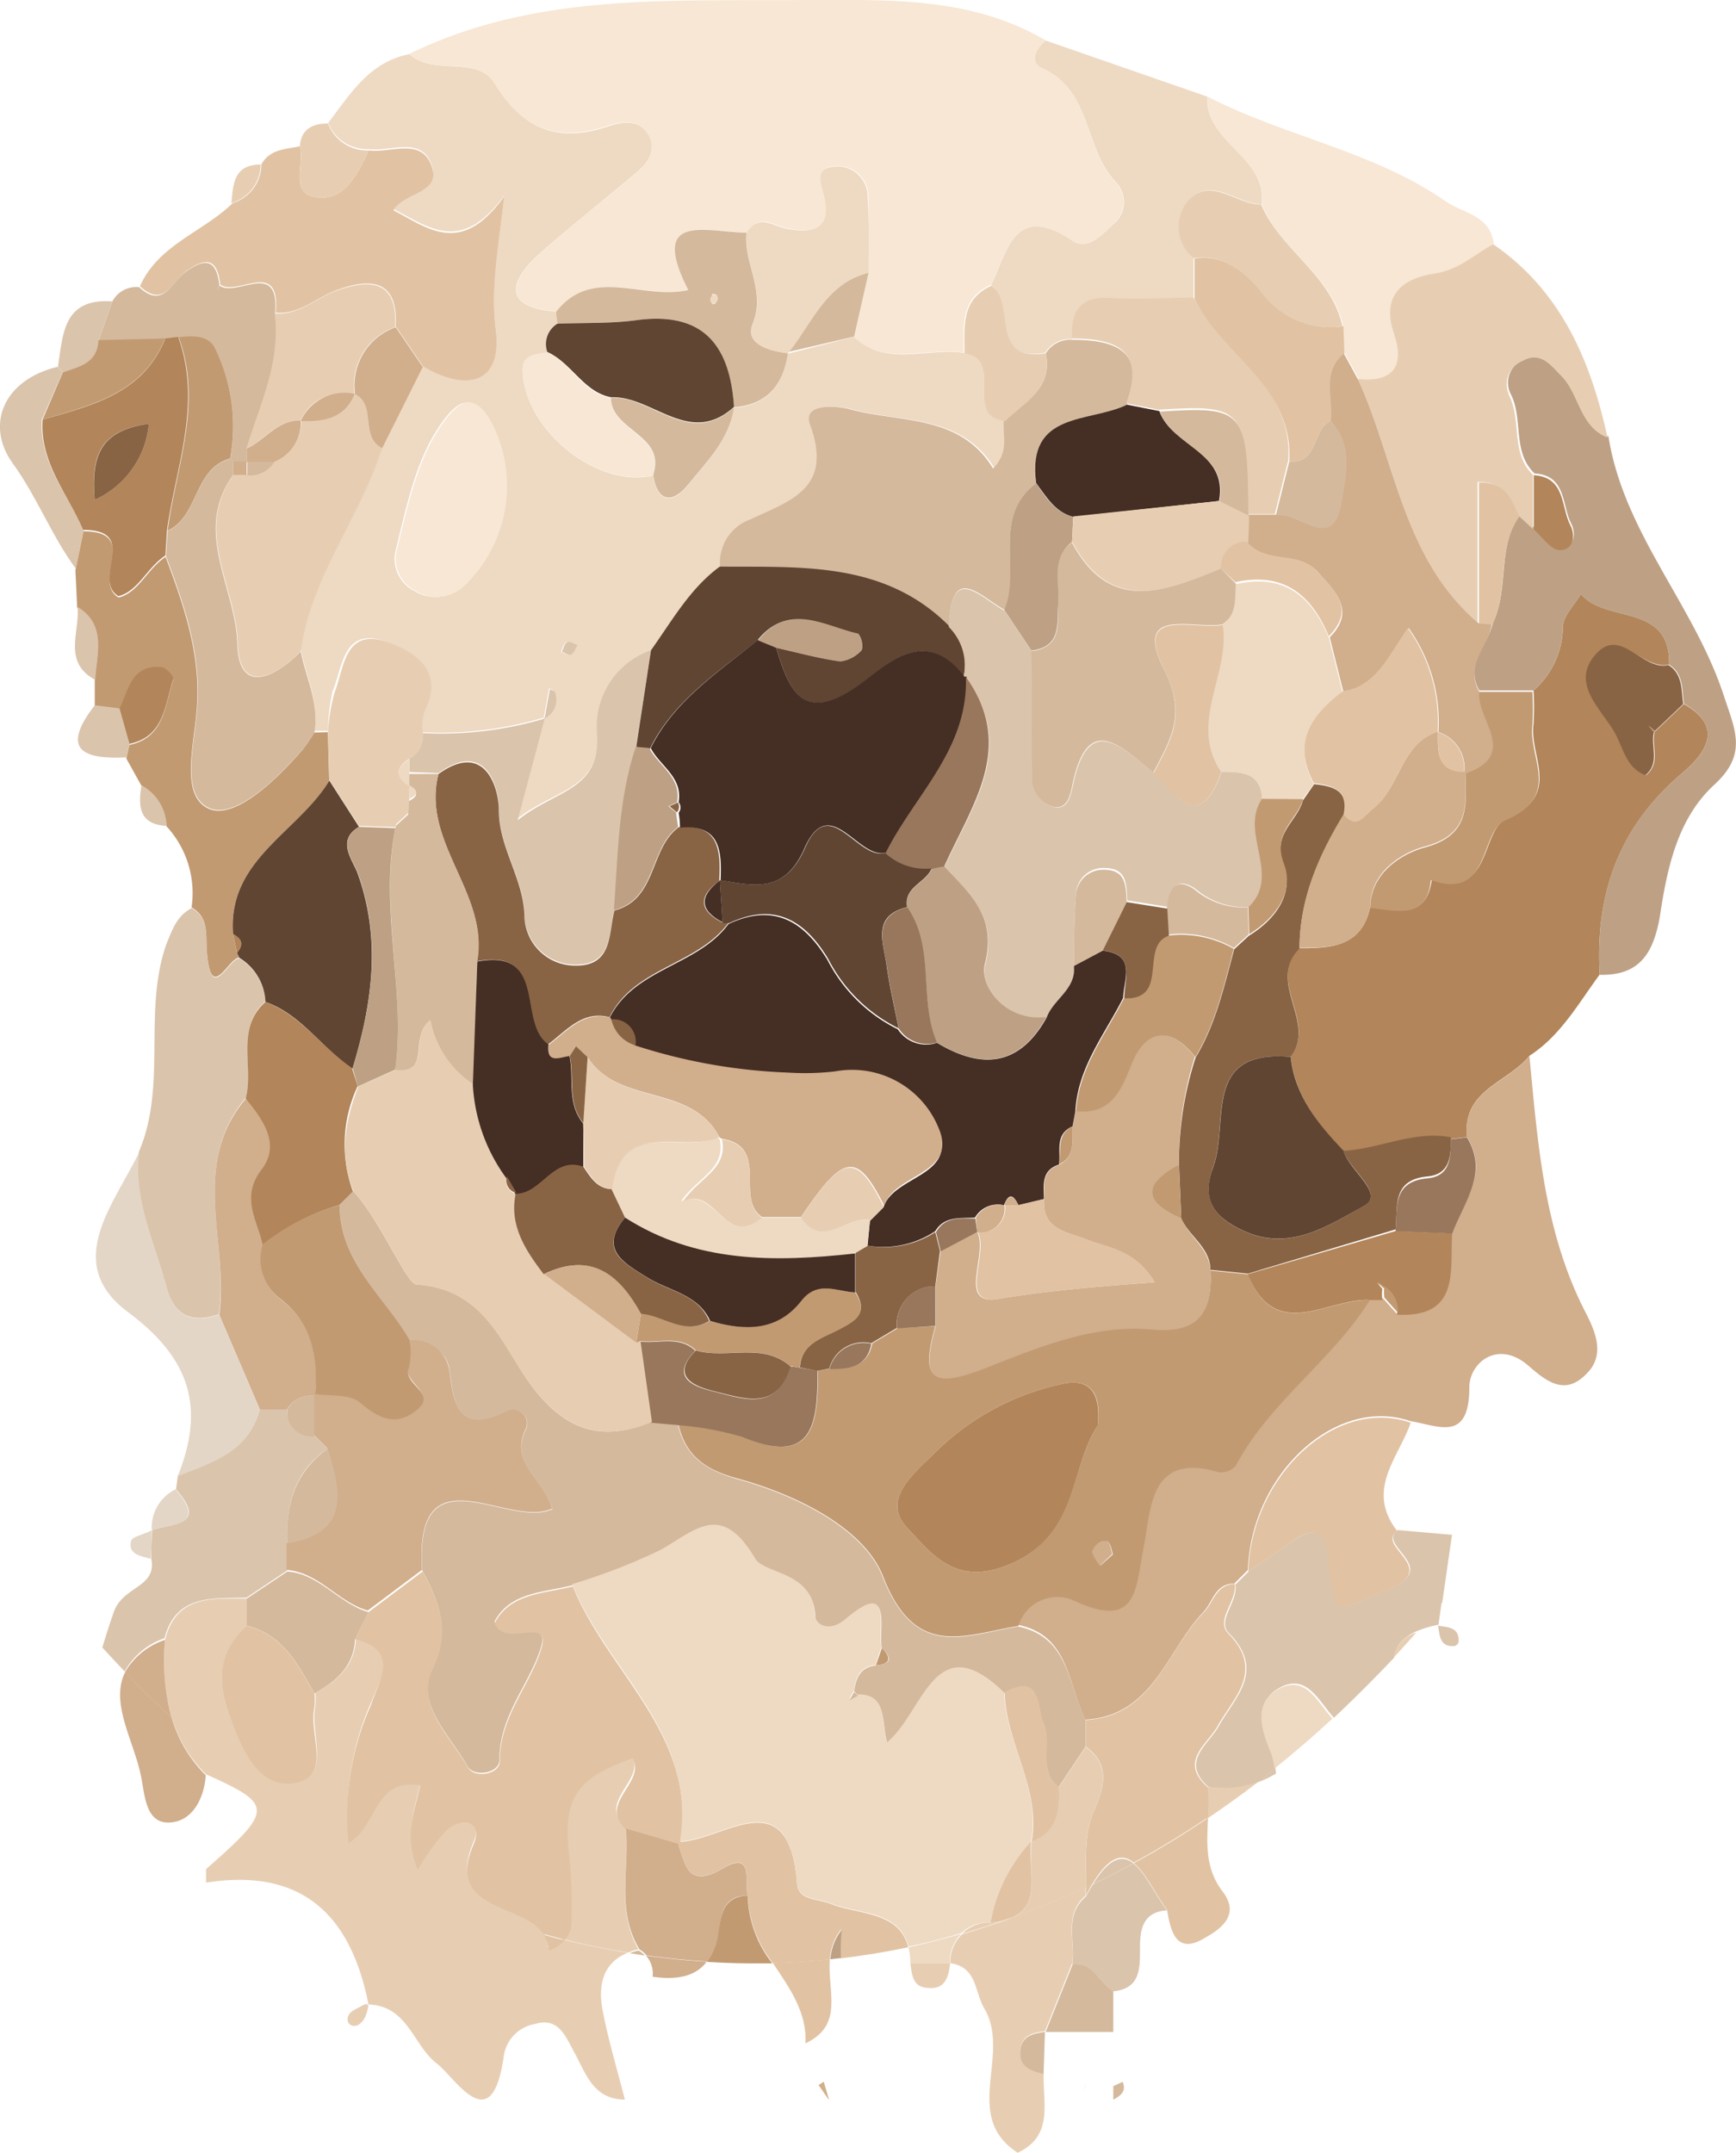 <svg xmlns="http://www.w3.org/2000/svg" viewBox="0 0 128.24 159.02"><defs><style>.cls-1{fill:#eed9c2;}.cls-2{fill:#e7ceb3;}.cls-3{fill:#f7e7d4;}.cls-4{fill:#b2855a;}.cls-5{fill:#d1ae8c;}.cls-6{fill:#dbc4ac;}.cls-7{fill:#bea185;}.cls-8{fill:#e1c3a3;}.cls-9{fill:#c29a72;}.cls-10{fill:#e4d6c6;}.cls-11{fill:#d4b99c;}.cls-12{fill:#5f4532;}.cls-13{fill:#896444;}.cls-14{fill:#98775c;}.cls-15{fill:#452e24;}</style></defs><title>lab</title><g id="Layer_2" data-name="Layer 2"><g id="Layer_1-2" data-name="Layer 1"><g id="Layer_2-2" data-name="Layer 2"><g id="Layer_1-2-2" data-name="Layer 1-2"><path class="cls-1" d="M74.25,31.07c-3.23-.34,0-4.55-3-5-2.71-.45-5.72,1.11-8.16-1.19l-4.88,1.24c-.36,2.31-1.53,3.81-4,4-.33,2.38-2,4-3.41,5.74-1.11,1.36-2.23,1.32-2.56-.74-4.13,1-9.63-3.44-9.63-7.87,0-1.09,1.07-1,1.82-1.23a1.76,1.76,0,0,1,.73-2.12,5.59,5.59,0,0,1-.07-.88c-4-.31-3.52-2.23-1.22-4.29s4.81-4,7.16-6c.9-.75,1.6-1.84.72-3C47.08,8.84,45.93,9,45,9.31c-3.67,1.26-6.3.34-8.42-3.09C35.24,4,32.07,5.67,30.24,4c-3,.59-4.39,3-6,5.08a3.09,3.09,0,0,0,3,1.93c1.54.21,3.69-.89,4.54.9,1.08,2.27-1.93,2.13-2.72,3.52,2.53,1.29,5,3.41,8.19-1-.49,4.16-1,6.87-.62,9.87.47,4-2.17,4.6-5.4,2.68l-3,6c-1.6,5.14-5.23,9.49-6,15,.37,2,1.37,3.88,1,6h1a13.85,13.85,0,0,1,.33-2.9c.77-1.83.76-4.85,4-3.68,2.2.8,4.1,2.27,2.61,5.21a3.72,3.72,0,0,0,0,1.47,26.93,26.93,0,0,0,9-1.08h0l.39-2.17c.13.08.38.14.38.25A1.52,1.52,0,0,1,40.18,53v0h0l-2,7.5c2.93-2.31,6.25-2.13,5.93-6.52a6,6,0,0,1,4-6c1.6-2.12,2.89-4.5,5.2-6.1a3.38,3.38,0,0,1,2.24-3.53c2.93-1.43,6.14-2.3,4.4-7-.64-1.62,1.9-1.4,3-1.12,3.73,1,8.08.36,10.52,4.36C74.7,33.38,74.12,32.17,74.25,31.07Zm-40,12.19a3,3,0,0,1-3.66.38,2.66,2.66,0,0,1-1.39-2.88h0c.92-3.73,1.57-7,3.53-9.67,1.32-1.81,2.38-1.91,3.56.3A10.23,10.23,0,0,1,34.29,43.26Zm7.88,5.09c-.15.09-.46-.12-.7-.2.12-.25.22-.62.39-.71s.49.12.76.21h0A2.71,2.71,0,0,1,42.17,48.35Z"/><ellipse class="cls-1" cx="40.17" cy="53.04" rx="0.01" ry="0.01" transform="translate(-26.34 51.48) rotate(-51.52)"/><path class="cls-2" d="M89.12,132a15.24,15.24,0,0,1,0,2.36q2.06-1.39,4.06-2.93A8.24,8.24,0,0,1,89.12,132Z"/><path class="cls-3" d="M76.93,5c-.86-.36-.43-1.42.34-2C71.75-.26,65.65,0,59.57,0c-10,.11-20-.59-29.37,4,1.83,1.63,5,0,6.33,2.18,2.11,3.42,4.75,4.35,8.42,3.09.94-.29,2.14-.47,2.8.49.88,1.13.18,2.22-.72,3-2.36,2-4.84,3.88-7.16,6S37.14,22.71,41.14,23c2.7-3.41,6.37-.83,9.76-1.6-3-5.86,1.47-4.24,4.3-4.24.91-1.48,2-.44,3.07-.27,1.64.26,3.19.14,2.72-2.2-.23-1.14-.94-2.49,1.06-2.43h0a2.24,2.24,0,0,1,2.09,2.38c.06,1.83,0,3.66,0,5.49l-1.11,4.72c2.44,2.3,5.45.74,8.16,1.19,0-1.93-.29-4,2-5,1.26-2.45,1.71-6.17,6-3.27,1.1.74,2.16-.37,3-1.2l.17-.15a2.1,2.1,0,0,0,0-3C80.08,11,80.68,6.66,76.93,5Z"/><path class="cls-4" d="M124.39,52,122.29,54l-.06.06c-.27,1,.49,2.3-.64,3.2-1.45-.57-1.63-2.05-2.26-3.15-1-1.76-3.18-3.74-1.43-5.76s3.47,1.2,5.4.73c.11-4.59-4.74-3-6.51-5.21-.47.8-1.28,1.57-1.34,2.4A6.27,6.27,0,0,1,113.28,51a18.83,18.83,0,0,1,0,2.49c-.33,2.39,2.17,5.24-2,7-1.92.81-1.06,6-5.5,4.41-.4,3.13-2.65,2.28-4.57,2.13-.64,2.92-2.92,3-5.21,3-2.48,2.46,1.34,5.47-.66,8,.32,2.87,2,5,3.91,7,2.67-.1,5.19-1.48,7.94-.91l1.19-.14c-.4-3.47,3-4,4.6-6,2.31-1.49,3.61-3.86,5.19-6-.34-5.94,1.41-10.94,6.12-14.9C126,55.63,127.39,53.7,124.39,52Z"/><path class="cls-5" d="M117.16,97c-3.09-5.94-3.56-12.49-4.18-19-1.6,2-5,2.53-4.6,6,1.63,2.64-.24,4.78-1.16,7-.16,2.83.59,6.25-4.07,6l-1-1.12-1,.08c-2.8,4.48-7.4,7.5-9.9,12.23a1.45,1.45,0,0,1-1.3.47c-5.08-1.5-4.94,2.73-5.48,5.42-.64,3.19-.41,6.31-5.22,4.05l-.32-.12a3,3,0,0,0-3.74,2c3.82.76,3.67,4.41,5,7,5-.3,6-5.11,8.67-7.91.75-.76.87-2.14,2.32-2.14l1-1c.25-7.13,6.51-12.88,12-11,2.09.34,4.36,1.6,4.36-2.49,0-1.81,2.11-3.58,4.39-1.58,1.38,1.21,2.7,2.17,4.23.61C118.55,100.18,117.94,98.52,117.16,97Z"/><path class="cls-6" d="M12.15,121c.86-3.27,3.56-2.93,6.06-3l3-2v-2c-.1-2.8.5-5.31,3-7l-1-1a1.81,1.81,0,0,1-2-2h-2c-.79,3.15-3.51,3.94-6.06,4.94L13,110c2.37,2.68-.26,2.51-1.75,3q-.08,1.06-.08,2.11c.45,2.18-2.12,2-2.78,4-.3.85-.57,1.71-.83,2.57q.82.9,1.65,1.77A5.31,5.31,0,0,1,12.15,121Z"/><path class="cls-7" d="M127.34,51.38c-2.19-6.7-7.39-12-8.52-19.14-2.08-.82-2.08-3.2-3.43-4.57-.78-.79-1.52-1.85-2.87-1.08l-.05,0a1.85,1.85,0,0,0-.9,2.46c1,1.87.09,4.29,1.79,5.92,2.36.14,2,2.34,2.7,3.69.38.73.26,1.84-.83,1.84-.64,0-1.24-1-1.86-1.5l-1.09-1c-1.72,2.4-.78,5.46-2,8-.37,1.69-2.13,3.06-1,5h4a6.27,6.27,0,0,0,2.17-4.72c.06-.83.87-1.6,1.34-2.4,1.77,2.21,6.62.62,6.51,5.21,1.09.7.94,1.88,1.09,2.88,3,1.75,1.6,3.68-.1,5.11C119.58,61,117.83,66,118.17,72c2.83.06,3.92-1.43,4.43-4.21.54-3.58,1.28-7.32,4.07-9.86C129.1,55.68,128.18,53.94,127.34,51.38Z"/><path class="cls-2" d="M110.25,18c-1.43.76-2.56,1.91-4.36,2.18-2.32.35-4,1.59-3,4.5.78,2.24,0,3.56-2.61,3.3,2.76,6.12,3.32,13.3,8.87,18V35.59c2.21,0,2.4,1.48,3,2.48l1.09,1v-4c-1.69-1.62-.79-4-1.79-5.92l0-.05a1.85,1.85,0,0,1,1-2.43c1.35-.76,2.08.29,2.87,1.08,1.35,1.36,1.35,3.75,3.43,4.57C117.5,26.61,115.31,21.46,110.25,18Z"/><path class="cls-8" d="M29.06,15.53c.79-1.38,3.8-1.24,2.72-3.52-.85-1.79-3-.69-4.54-.9-.85,1.74-1.78,3.85-4,3.44-1.82-.33-.72-2.46-1.09-3.74-1.06.21-2.23.21-2.84,1.33A3,3,0,0,1,17.19,15c-2.19,2.14-5.49,3.07-6.85,6.14,1.79,1.67,2.42-.41,3.42-1.12,1.51-1.06,2.29-.91,2.51,1,1.25.92,4.45-2,4.1,2.07,1.74.16,2.95-1.08,4.42-1.63,2.3-.86,4.65-1.05,4.44,2.65l2,2.93c3.23,1.92,5.88,1.32,5.4-2.68-.38-3,.13-5.71.62-9.87C34.06,19,31.59,16.83,29.06,15.53Z"/><path class="cls-1" d="M77.27,3c-.77.57-1.2,1.62-.34,2,3.75,1.64,3.16,6,5.46,8.41l.15.17a2.1,2.1,0,0,1-.33,3c-.86.83-1.91,1.94-3,1.2-4.31-2.9-4.76.82-6,3.27,1.88,1.27-.26,5.76,4,5a2.12,2.12,0,0,1,2-1c-.11-1.88.6-3.1,2.69-3s4.18,0,6.27,0v-3L88.12,19a3,3,0,0,1-.31-4.23c1.66-1.8,3.55.31,5.38.31.43-3.53-4.18-4.52-4-7.94Z"/><path class="cls-6" d="M94.25,131c0-.13,0-.26-.05-.39l-1.21,1A8.25,8.25,0,0,0,94.25,131Z"/><path class="cls-6" d="M106.26,120l.23-1.62q-.86,1-1.75,2.06A8.61,8.61,0,0,1,106.26,120Z"/><path class="cls-6" d="M103,122.42c.08-.79.55-1.49,1.79-2q.88-1,1.75-2.06l.72-5-4-.35c-1.64,1.14,3.26,2.74-.64,4.34-4.13,1.69-3.86,2.38-4.49-2.52-.26-2-1.22-2-2.65-1-1.06.75-2.15,1.47-3.22,2.21l-1,1c.19,1.34-1.45,2.7-.43,3.63,2.65,2.75.42,4.66-.8,6.82-.79,1.41-2.89,2.63-.73,4.52a8.26,8.26,0,0,0,3.74-.43l1.21-1a7,7,0,0,0-.22-1.06c-.71-1.75-1.49-3.78.51-4.87s2.87,1,4,2.22Q100.78,124.76,103,122.42Z"/><path class="cls-9" d="M23.22,54.1a13.48,13.48,0,0,1-.88,1.28c-1.9,2.21-5,5.18-6.9,4.36-2.26-1-1-5-.88-7.76.23-3.73-1-7.34-2.33-10.85-1.35.88-2,2.65-3.47,3-2-1.18,1.65-4.89-2.6-4.89l-.59,2.88q.07,1.39.13,2.78C7.9,46.3,7.1,48.37,7,50.3v1.89l1.82.23c.65-1.42.9-3.28,3.1-3.07.34,0,.94.69.88.87-.65,1.88-.63,4.25-3.25,4.8l-.22,1,1.11,2a3.54,3.54,0,0,1,1.85,3,7.27,7.27,0,0,1,1.86,6c1.38.79,1,2.17,1.14,3.38.31,3.71,1.58.33,2.39.33l-.18-.38L17.22,69c-.43-5.52,4.82-7.52,7.1-11.31l-.1-3.61Z"/><path class="cls-3" d="M106.81,14.88c-5.38-3.74-11.9-4.79-17.6-7.74-.21,3.42,4.41,4.41,4,7.94,1.39,3.4,5.15,5.24,6,8.92l.07,2,1.09,2c2.62.26,3.39-1.06,2.62-3.3-1-2.91.63-4.15,3-4.5,1.8-.27,2.93-1.42,4.36-2.18C110.08,15.88,108.12,15.78,106.81,14.88Z"/><path class="cls-6" d="M17.69,70.79c-.81,0-2.08,3.37-2.39-.34-.14-1.21.24-2.59-1.14-3.38-1.12.59-1.44,1.62-1.9,2.74-1.7,5,.09,10.37-2,15.26-.46,3.53,1.14,6.63,2,9.89.59,2.26,1.91,2.78,3.91,2.11.75-5.32-2.16-11.09,2-16,.61-2.34-.8-5.12,1.44-7.12A4,4,0,0,0,17.69,70.79Z"/><path class="cls-8" d="M103.21,113.08c-2.37-3.06.12-5.43,1-8-5.5-1.92-11.76,3.84-12,11,1.08-.74,2.16-1.46,3.22-2.21,1.43-1.06,2.39-1,2.65,1,.62,4.9.36,4.21,4.49,2.52C106.47,115.82,101.57,114.22,103.21,113.08Z"/><path class="cls-10" d="M12.28,95c-.85-3.27-2.44-6.36-2-9.89C8.39,89,4.59,93.31,9.48,96.93c4.65,3.47,5.65,7.1,3.65,12.1,2.55-1,5.26-1.79,6.06-4.94l-3-7C14.15,97.76,12.88,97.24,12.28,95Z"/><path class="cls-2" d="M102.92,122.46q.86-.92,1.7-1.88A2.41,2.41,0,0,0,102.92,122.46Z"/><path class="cls-11" d="M16.23,21.1l-.24.42.22-.43c-.22-1.92-1-2.08-2.51-1-1,.71-1.63,2.78-3.42,1.12a2,2,0,0,0-2,1.09l-1,2.87,4.93-.1,1-.12c1.43-.19,2.33,0,2.73.9A13.1,13.1,0,0,1,17,33.91l.22.2h1v-.94c1-3.29,2.57-6.43,2.1-10C20.68,19.1,17.48,22,16.23,21.1Z"/><path class="cls-6" d="M4.63,27.48l-.38-.39c-4.1,1-5.31,4.38-3.31,7.13C2.76,36.74,3.81,39.58,5.6,42l.59-2.86C5,36.51,2.91,34.2,3.09,31Z"/><path class="cls-2" d="M24.23,9.12c-1.13,0-2,.41-2.08,1.7.38,1.28-.72,3.41,1.09,3.74,2.22.41,3.15-1.7,4-3.45A3.09,3.09,0,0,1,24.23,9.12Z"/><path class="cls-6" d="M4.28,27.11l.38.39c1.2-.44,2.57-.67,2.63-2.37l1-2.87C4.65,22,4.65,24.7,4.28,27.11Z"/><path class="cls-6" d="M7,52.09c-2.59,3.34-.81,4,2.34,3.85l.22-1-.73-2.62Z"/><path class="cls-6" d="M5.73,44.82c.18,1.86-1.13,4.09,1.31,5.4C7.13,48.29,7.93,46.19,5.73,44.82Z"/><path class="cls-10" d="M11.21,113c1.49-.46,4.13-.29,1.75-3A3.15,3.15,0,0,0,11.21,113Z"/><path class="cls-2" d="M17.09,15a3,3,0,0,0,2.17-2.85C17.22,12.16,17.23,13.65,17.09,15Z"/><path class="cls-6" d="M10.45,58c-.25,1.54-.19,2.89,1.85,3A3.54,3.54,0,0,0,10.45,58Z"/><path class="cls-10" d="M9.69,113.79c-.28,1,.7,1.15,1.44,1.34q.08-1.06.08-2.11C10.69,113.32,9.8,113.47,9.69,113.79Z"/><path class="cls-1" d="M27,148c0,.15.06.29.09.45C27.3,148.16,27.25,148,27,148Z"/><path class="cls-2" d="M40.49,143.79a2.27,2.27,0,0,0-.27-.93,67.67,67.67,0,0,1-27.53-16,9.64,9.64,0,0,0,2.53,4.19c5,2.24,5,2.61,0,7v1c6.66-1.05,10.61,1.92,12,9,2.89.09,3.31,3,5,4.32,1.43,1.07,4.12,5.8,5-.55a2.8,2.8,0,0,1,2.3-2.33c1.74-.53,2.25.91,2.89,2.07.87,1.58,1.41,3.51,3.75,3.51-.56-2.19-1.26-4.53-1.65-6.63-.35-1.86.06-3.49,1.86-4.21-1.64-.27-3.26-.61-4.87-1C41.07,143.67,40.49,143.91,40.49,143.79Z"/><path class="cls-2" d="M46.24,135c-2.19-2,1.45-3.45.45-5.31-4.28,1.55-5.17,3-4.65,7.33a37.14,37.14,0,0,1,.13,5,1.72,1.72,0,0,1-.63,1.19c1.61.41,3.23.75,4.87,1a4.78,4.78,0,0,1,.75-.24C45.52,141.13,46.5,138,46.24,135Z"/><path class="cls-2" d="M35,136c.65-1.49-.74-2.06-2-1a15.88,15.88,0,0,0-2.11,2.89c-1.07-2.64-.21-4.37.18-6.24-3.4-.57-3.12,3-5.3,4.27a20.13,20.13,0,0,1,1.67-10.23c.7-1.79,2.11-3.81-1.15-4.65-.09,2-1.4,3.12-3,4a4.43,4.43,0,0,1,0,1c-.41,1.95,1.21,5.16-1.41,5.61S18,129.31,17,126.84c-1-2.64-.88-4.83,1.26-6.77v-2c-2.5,0-5.2-.32-6.06,3a15.79,15.79,0,0,0,.47,5.81,67.67,67.67,0,0,0,27.53,16C38.82,140.33,32.76,141.18,35,136Z"/><path class="cls-11" d="M79.25,25.1a2.12,2.12,0,0,0-2,1c.55,2.61-1.57,3.6-3.09,4.94-.13,1.09.44,2.31-.8,3.56-2.44-4-6.79-3.36-10.52-4.36-1-.28-3.6-.5-3,1.12,1.74,4.74-1.47,5.61-4.4,7a3.38,3.38,0,0,0-2.24,3.53c6,.05,12.13-.41,16.91,4.37.13-4.85,2.37-2.13,4.13-1.2,1.22-3-1-6.87,2.29-9.38-.71-5.35,4-4.44,6.72-5.79C84.72,26,82.49,25.1,79.25,25.1Z"/><path class="cls-6" d="M44.09,54c.35,4.43-2.94,4.25-5.85,6.58l2-7.51a26.93,26.93,0,0,1-9,1.08,2,2,0,0,1-1,1.87v1l2.16.08c3.46-2.49,4.46,1,4.46,2.66,0,2.83,1.78,5,1.89,7.77q0,.09,0,.18a3.74,3.74,0,0,0,3.93,3.53c2.58-.07,2.27-2.4,2.71-4.07.3-4.07.31-8.15,1.61-12.07L48.09,48A6,6,0,0,0,44.09,54Z"/><path class="cls-12" d="M53.17,41.85c-2.22,1.63-3.52,4-5.08,6.17L47,55.17l1,.15c1.76-3.57,5-5.63,7.93-8,2.29-2.88,4.92-1,7.44-.48A1.41,1.41,0,0,1,63.66,48a2.47,2.47,0,0,1-1.61.83c-1.58-.21-3.14-.65-4.71-1,1,3.42,2.12,5.69,6.24,2.69,2-1.52,4.84-4.29,7.6-.52a4,4,0,0,0-1.1-3.8C65.3,41.44,59.17,41.9,53.17,41.85Z"/><path class="cls-2" d="M26.25,29c-.74,1.81-2.28,2.08-4,2a3.12,3.12,0,0,1-2,3.05,2.12,2.12,0,0,1-2,1h-1c-3,4.18.21,8.33.31,12.46.1,3.85,2.79,2.51,4.67.58.74-5.49,4.37-9.84,6-15C26.54,32.27,27.86,29.93,26.25,29Z"/><path class="cls-11" d="M17.53,47.54c-.11-4.14-3.31-8.29-.31-12.46q0-.5,0-1L17,33.89c-2.72.76-2.29,4.24-4.62,5.33l-.12,1.86c1.33,3.51,2.56,7.12,2.33,10.85-.12,2.82-1.38,6.76.88,7.76,1.9.82,5-2.15,6.9-4.36a13.46,13.46,0,0,0,.85-1.21c.39-2.13-.61-4-1-6C20.31,50.05,17.63,51.39,17.53,47.54Z"/><path class="cls-3" d="M32.85,31.07c-2,2.68-2.65,6-3.57,9.68a2.66,2.66,0,0,0,1.39,2.88,3,3,0,0,0,3.66-.38,10.23,10.23,0,0,0,2.08-11.88C35.24,29.16,34.17,29.27,32.85,31.07Z"/><path class="cls-2" d="M28.72,47.45c-3.28-1.17-3.28,1.85-4,3.68A13.85,13.85,0,0,0,24.23,54l.09,3.61L26.51,61l2.69.09.07-.22.9-.83.07-1v-1q-1.56-1,0-2a2,2,0,0,0,1-1.91,3.72,3.72,0,0,1,.09-1.51C32.82,49.72,30.92,48.25,28.72,47.45Z"/><path class="cls-11" d="M55.6,23.93c1-2.49-.7-4.5-.45-6.75-2.82,0-7.3-1.62-4.3,4.24-3.38.77-7.06-1.81-9.76,1.6a4.43,4.43,0,0,0,.09.89c2-.08,4,0,5.91-.27,5-.62,6.85,2,7.12,6.44,2.49-.19,3.66-1.69,4-4C56.81,25.93,55,25.4,55.6,23.93ZM53,22.14c-.19.45-.41.43-.53,0,0-.1.13-.25.13-.37s.28,0,.32,0A.45.45,0,0,1,53,22.14Z"/><path class="cls-12" d="M47.08,23.64c-1.91.27-3.91.19-5.91.27A1.76,1.76,0,0,0,40.43,26c1.79.79,2.66,2.94,4.7,3.34,3.09-.13,5.8,3.71,9.09.71C53.93,25.64,52.08,23,47.08,23.64Z"/><path class="cls-3" d="M45.12,29.4C43,29,42.21,26.84,40.43,26c-.75.17-1.82.11-1.82,1.23,0,4.43,5.5,8.87,9.63,7.87C49.21,32.11,45.12,31.88,45.12,29.4Z"/><path class="cls-11" d="M45.13,29.37c0,2.48,4.12,2.72,3.12,5.72.32,2.06,1.45,2.09,2.56.73,1.41-1.74,3.08-3.35,3.41-5.74C50.93,33.12,48.19,29.24,45.13,29.37Z"/><path class="cls-2" d="M73.25,21.1c-2.29,1-2,3.07-2,5,3,.44-.21,4.65,3,5,1.43-1.39,3.55-2.38,3-5C73,26.78,75.09,22.29,73.25,21.1Z"/><path class="cls-5" d="M26.23,29.1c1.63.83.31,3.17,2,4l3-6-2-2.93A4.55,4.55,0,0,0,26.23,29.1Z"/><path class="cls-11" d="M58.21,26l4.88-1.14,1.07-4.72C61,20.9,60,23.9,58.21,26Z"/><path class="cls-6" d="M41.89,47.43c-.2.1-.26.46-.39.71.24.07.49.32.7.2s.31-.45.46-.7C42.39,47.55,42.09,47.33,41.89,47.43Z"/><path class="cls-6" d="M40.23,53.08v0h0Z"/><path class="cls-6" d="M40.62,50.89l-.39,2.17A1.52,1.52,0,0,0,41,51.14C41,51,40.75,51,40.62,50.89Z"/><path class="cls-8" d="M80.21,140c.17-.32.33-.6.48-.86l-.46.21C80.23,139.61,80.23,139.83,80.21,140Z"/><path class="cls-8" d="M83.76,137.61c.89.72,1.63,2.36,2.45,3.44.25,1.55.66,3.3,2.66,2.16,1-.57,2.89-1.62,1.45-3.5-1.31-1.69-1.17-3.57-1.08-5.44Q86.56,136.08,83.76,137.61Z"/><path class="cls-8" d="M89.22,132c-2.16-1.9-.06-3.12.73-4.52,1.22-2.16,3.46-4.07.8-6.82-1-1,.65-2.39.46-3.68-1.44.07-1.57,1.43-2.33,2.15-2.73,2.8-3.67,7.61-8.67,7.91V129c1.88,1.35,1.32,3.11.61,4.73-.81,1.85-.55,3.75-.59,5.63l.46-.21c1.28-2.12,2.24-2.25,3.06-1.58q2.79-1.53,5.48-3.34A14.42,14.42,0,0,0,89.22,132Z"/><path class="cls-1" d="M94.45,124.75c-2,1.09-1.22,3.13-.51,4.87a7,7,0,0,1,.21,1q2.18-1.75,4.28-3.69C97.33,125.77,96.48,123.65,94.45,124.75Z"/><path class="cls-6" d="M80.21,140.08c-1.65,1.41-.74,3.32-1,5,1.58-.17,2,1.4,3,2,2.11-.19,2-1.82,2-3.24s.25-2.62,2-2.75c-.84-1.08-1.58-2.75-2.48-3.46-1,.54-2,1.06-3,1.55C80.56,139.44,80.39,139.74,80.21,140.08Z"/><path class="cls-6" d="M80.73,139.17c1-.49,2-1,3-1.55C82.92,137,82,137.13,80.73,139.17Z"/><path class="cls-11" d="M79.24,145.08c1.56-.18,1.95,1.39,3,2v3h-5Z"/><path class="cls-1" d="M62,12.29c-2.06,0-1.29,1.29-1.06,2.43.46,2.34-1.09,2.46-2.72,2.2-1.06-.17-2.15-1.2-3.06.27-.25,2.25,1.45,4.27.45,6.75-.58,1.46,1.2,2,2.61,2.15C60,23.9,61,20.9,64.16,20.16c0-1.83.06-3.66-.07-5.49A2.24,2.24,0,0,0,62,12.29Z"/><path class="cls-13" d="M99.24,85c.47,1.47,3.15,3.18,1.47,4.09-2.56,1.4-5.47,3.44-8.93,1.78-2.17-1-3-2.34-2.17-4.67,1.22-3.21-.9-8.73,5.72-8.14,2-2.5-1.81-5.51.67-8,0-3.63,1.41-6.82,3.29-9.84.38-1.84-.82-2.16-2.21-2.3l-.84,1.21c-.42,1.56-2.31,2.45-1.42,4.76.79,2.06-.56,4-2.56,5.22l-1.09,1c-.74,2.72-1.35,5.52-2.85,8A25.32,25.32,0,0,0,87.09,86l.17,4c.6,1.33,2.15,2.15,2.15,3.79l2.78.28,10.91-3.27c.16-1.68-.29-3.67,2.36-3.91,1.72-.17,1.72-1.6,1.72-2.89C104.43,83.48,101.91,84.86,99.24,85Z"/><path class="cls-12" d="M99.25,85c-1.89-2-3.6-4.06-3.91-6.94-6.62-.59-4.5,4.93-5.72,8.14-.88,2.33,0,3.67,2.17,4.67,3.46,1.65,6.37-.39,8.93-1.78C102.4,88.2,99.67,86.49,99.25,85Z"/><path class="cls-5" d="M108.24,57.05l-.1-.1c-2.08,0-1.92-1.54-1.92-2.92-2.76.88-2.76,4.09-4.76,5.66-.8.63-1.19,1.57-2.19.42C97.41,63.16,96,66.35,96,70c2.29,0,4.58,0,5.21-3,0-2.61,2.36-4,3.93-4.45C108.58,61.68,108.31,59.49,108.24,57.05Z"/><path class="cls-9" d="M113.2,53.59a18.81,18.81,0,0,0,0-2.49h-3.95c-.28,2,3,4.63-1,6,.07,2.44.35,4.63-3.1,5.52-1.57.45-3.93,1.84-3.93,4.45,1.92.15,4.16.95,4.48-2.07,4.45,1.59,3.58-3.6,5.5-4.41C115.4,58.8,112.91,56,113.2,53.59Z"/><path class="cls-13" d="M124.34,52c-.15-1,0-2.19-1.09-2.88-1.93.47-3.54-2.92-5.4-.77s.43,4,1.43,5.76c.63,1.1.81,2.58,2.26,3.15,1.13-.91.36-2.2.64-3.2l-.4-.46.46.4Z"/><path class="cls-14" d="M108.36,84l-1.19.14c0,1.3,0,2.73-1.72,2.89-2.65.24-2.2,2.23-2.36,3.91l4.18.18C108.12,88.8,110,86.66,108.36,84Z"/><path class="cls-9" d="M92.19,94.12l-2.78-.28c.18,3-.89,4.63-4.33,4.32-4.33-.41-8.45,1.34-12.33,2.86-4.07,1.6-4.72.69-3.66-3.07l-2.76.14-1.89,1.13c-.36,1.75-1.68,1.87-3.11,1.87l-.91.15c0,3.8-.22,7.12-5.58,4.89a23,23,0,0,0-4.72-.91c.56,2.39,2.08,3.37,4.43,4,4.34,1.2,9.29,3.66,10.68,7.2,2.38,6.17,6,4.33,10,3.67a3,3,0,0,1,4.06-1.89c4.81,2.26,4.58-.86,5.22-4.05.53-2.69.4-6.92,5.48-5.42a1.45,1.45,0,0,0,1.3-.47c2.5-4.73,7.11-7.75,9.9-12.23C98.08,95.86,94.19,99.25,92.19,94.12Zm-17.81,21.5c-3.91,1.55-5.66-1-7.37-2.78-1.86-2,.33-3.86,1.88-5.37a18.93,18.93,0,0,1,9.66-5.27c1.89-.37,2.84.53,2.54,3.1C79,108.36,79.7,113.49,74.38,115.62Zm6.92,0a3.34,3.34,0,0,1-.58-1c0-.21.31-.6.57-.71.73-.32.75.3.92.9Z"/><path class="cls-11" d="M75.2,120.13c-3.95.66-7.58,2.5-10-3.67-1.38-3.54-6.34-6-10.68-7.2-2.36-.67-3.87-1.65-4.43-4L48.15,105c-3.92,1.64-6.67.49-9.14-3-2-2.89-3.35-6.82-8.24-7.13-.74,0-2.68-4.77-4.68-6.89l-1,1c0,4.26,3.32,6.76,5.2,10.11,1.49,0,2.76.76,2.93,2.15.33,2.75.74,4.81,4.27,3a1,1,0,0,1,1.32,1.39c-1.14,2.53,1.41,3.73,2,5.83-3.26,1.53-10.2-4.54-9.62,4.53,1.21,2.3,2.13,4.34.74,7.22-1.28,2.67,1.36,5,2.61,7.25.46.82,2.35.53,2.35-.47,0-3.21,2.08-5.41,3-8.09,1-2.91-2.72-.08-3.36-2.14,1.18-2.2,3.64-2.12,5.76-2.68a45.27,45.27,0,0,0,6.45-2.47c2.59-1.41,4.54-3.74,7.08.59.68,1.15,4.28.94,4.4,4.15,0,.64,1,1.39,2.26.33,3.53-3,2.38.56,2.66,2.06.81.75.7,1.14-.44,1.27s-1.47.91-1.61,1.91l.28.28c2.17-.07,1.72,1.91,2.17,3.54,2.72-2.23,3.52-8.69,8.64-3.69,2.79-1.6,2.4,1.17,2.9,2.29.65,1.44-.47,3.37,1.12,4.65l2-3v-2C78.89,124.57,79.05,120.92,75.2,120.13Z"/><path class="cls-4" d="M103.09,90.92,92.17,94.11c2.06,5.13,5.91,1.74,9,1.91h.94a3.7,3.7,0,0,1,0-.83l-.39-.47.48.38a2.09,2.09,0,0,1,1,2c4.65.23,3.91-3.19,4.07-6Z"/><path class="cls-9" d="M102.26,95v0a3.69,3.69,0,0,0,0,.83l1,1.12A2.09,2.09,0,0,0,102.26,95Z"/><path class="cls-5" d="M38.79,105.61a1,1,0,0,0-1.32-1.39c-3.53,1.76-3.94-.29-4.27-3A2.67,2.67,0,0,0,30.27,99a5.41,5.41,0,0,1-.1,1.84c-.54,1.22,2.14,2,.57,3.22s-2.83.58-4.25-.6c-.74-.59-2.15-.42-3.25-.59l-.07.08v3l1,1c1,3.21,1.68,6.24-3,7v2c2.41.19,3.81,2.39,6,3l4-3c-.58-9.07,6.36-3,9.62-4.53C40.22,109.34,37.67,108.13,38.79,105.61Z"/><path class="cls-5" d="M20.69,95.94a3.64,3.64,0,0,1-1.23-4c-.38-1.85-1.68-3.51-.08-5.6,1.44-1.86.08-3.67-1.18-5.24-4.21,4.89-1.29,10.67-2,16l3,7h2a2,2,0,0,1,2-1l.08-.08C23.53,100.25,23.09,97.77,20.69,95.94Z"/><path class="cls-5" d="M9.25,123.49c-1.14,2.26.62,5.07,1.14,7.58.3,1.26.28,3.52,2,3.54s2.68-1.65,2.81-3.49a9.85,9.85,0,0,1-2.52-4.25Q10.93,125.25,9.25,123.49Z"/><path class="cls-5" d="M12.19,121.12a5.35,5.35,0,0,0-2.95,2.37q1.68,1.75,3.43,3.38A16.14,16.14,0,0,1,12.19,121.12Z"/><path class="cls-11" d="M18.23,118.07v2c2.68.66,3.79,2.88,5,5,1.6-.88,2.91-2,3-4l1-2c-2.2-.62-3.6-2.82-6-3Z"/><path class="cls-11" d="M21.21,114c4.68-.76,4-3.79,3-7C21.72,108.76,21.09,111.26,21.21,114Z"/><path class="cls-11" d="M21.22,104.09a1.81,1.81,0,0,0,2,2v-3A2,2,0,0,0,21.22,104.09Z"/><path class="cls-5" d="M109.28,51.09c-1.12-1.93.63-3.31.93-5l-1-.07c-5.56-4.7-6.12-11.88-8.9-18l-1.09-2c-1.7,1.37-.77,3.3-1,5,1.74,1.82,1.15,4.1.83,6-.65,3.92-3.23.61-4.88,1h-2l-.08,2c1.38,1.67,4,.81,5.23,2.2s2.91,2.85.91,4.85l1,4c2.52-.39,3.39-2.68,4.83-4.68a11.9,11.9,0,0,1,2.2,7.68A2.79,2.79,0,0,1,108.18,57l.1.1C112.28,55.73,109,53.09,109.28,51.09Z"/><path class="cls-8" d="M109.25,35.63V46.06l1,.07c1.23-2.53.28-5.6,2-8C111.66,37.09,111.47,35.63,109.25,35.63Z"/><path class="cls-4" d="M116,38.79c-.7-1.35-.34-3.55-2.7-3.69v4c.61.53,1.21,1.47,1.87,1.53C116.27,40.68,116.39,39.52,116,38.79Z"/><path class="cls-2" d="M24.71,21.52c-1.42.54-2.67,1.78-4.42,1.63.47,3.59-1.1,6.73-2.1,10,1.35-.63,2.26-2.15,4-2.07.8-1.69,2.24-2.16,4-2a4.55,4.55,0,0,1,3-4.92C29.4,20.46,27.09,20.66,24.71,21.52Z"/><path class="cls-2" d="M81.88,22c-2.19-.09-2.79,1.1-2.69,3,3.23,0,5.46.85,4,4.79l2.39.47c6.28-.4,6.53-.1,6.59,7.72h2l1-4c.37-5.55-4.94-7.82-7-12C86.06,22,84.07,22.13,81.88,22Z"/><path class="cls-8" d="M93.24,21.59c-1.29-1.5-2.76-2.83-5-2.5v3c2,4.15,7.33,6.42,7,12,2.17.17,1.67-2.32,3.07-3,.21-1.67-.72-3.6,1-5l-.07-2A6.28,6.28,0,0,1,93.24,21.59Z"/><path class="cls-2" d="M87.79,14.78l-.06.07a3,3,0,0,0,.44,4.22c2.26-.33,3.73,1,5,2.5a6.28,6.28,0,0,0,6,2.53c-.81-3.78-4.57-5.62-6-9C91.35,15.13,89.45,13,87.79,14.78Z"/><path class="cls-12" d="M26.52,61.07l-2.19-3.41C22,61.5,16.79,63.5,17.22,69c.69.37.77.79.29,1.37l.18.38A4,4,0,0,1,19.61,74c2.67.93,4.17,3.44,6.43,4.93,1.44-4.78,2.15-9.52.37-14.44C26.12,63.63,24.77,62.07,26.52,61.07Z"/><path class="cls-4" d="M12.21,25c-1.64,4.1-5.43,4.93-9.06,6-.23,3.14,1.86,5.49,3,8.14,4.24,0,.6,3.71,2.6,4.89,1.47-.36,2.12-2.13,3.47-3l.11-1.82c.65-4.74,2.62-9.41.83-14.33ZM7,36.92c-.31-3.28.38-5.14,4-5.62A6.84,6.84,0,0,1,7,36.92Z"/><path class="cls-4" d="M11.93,49.27c-2.2-.21-2.45,1.65-3.1,3.07l.73,2.6c2.62-.54,2.6-2.92,3.25-4.8C12.87,50,12.26,49.27,11.93,49.27Z"/><path class="cls-4" d="M17.22,69l.29,1.37C18,69.81,17.91,69.35,17.22,69Z"/><path class="cls-4" d="M26,78.88C23.78,77.38,22.27,75,19.61,74c-2.25,2-.83,4.77-1.46,7.13,1.26,1.56,2.61,3.37,1.18,5.24-1.6,2.09-.3,3.75.08,5.6A16.23,16.23,0,0,1,25.07,89l1-1a10.14,10.14,0,0,1,.35-7.78Z"/><path class="cls-6" d="M106.23,120.07h0c.13.73.11,1.58,1.21,1.51a.45.45,0,0,0,.31-.31C107.81,120.18,107,120.2,106.23,120.07Z"/><path class="cls-9" d="M13.2,24.91C15,29.79,13,34.46,12.38,39.2c2.33-1.09,1.9-4.57,4.62-5.33a13.1,13.1,0,0,0-1.07-8.06C15.53,24.91,14.63,24.72,13.2,24.91Z"/><path class="cls-9" d="M4.64,27.5,3.14,31c3.63-1.09,7.42-1.92,9.06-6l-4.93.12C7.21,26.83,5.84,27.07,4.64,27.5Z"/><path class="cls-5" d="M18.22,34.12h2a3.12,3.12,0,0,0,2-3.05c-1.72-.08-2.63,1.43-4,2.07Q18.23,33.61,18.22,34.12Z"/><path class="cls-5" d="M17.22,35.08h1v-1h-1Z"/><polygon class="cls-8" points="15.99 21.5 16.23 21.08 16.21 21.07 15.99 21.5"/><path class="cls-8" d="M59.5,150.92c2.88-1.36,1.61-3.83,1.8-6.21q-2.09.21-4.21.27C58.3,146.81,59.62,148.59,59.5,150.92Z"/><path class="cls-8" d="M61.42,140.63c-1-.41-2.44-.24-2.54-1.5-.58-7.7-5.37-3.23-8.66-3.09l-.13.13c.55,1.59.73,3.34,3.31,1.82,2.33-1.4,1.54,1,1.84,2a8.54,8.54,0,0,0,1.85,5q2.12-.06,4.21-.27a4,4,0,0,1,.85-2.24,16.42,16.42,0,0,0-.06,2.16q2.54-.3,5-.82C66.44,141.15,63.37,141.42,61.42,140.63Z"/><path class="cls-11" d="M47.17,144.06a5.12,5.12,0,0,0-.65.2l1.13.18A2,2,0,0,0,47.17,144.06Z"/><path class="cls-2" d="M27,148.91a1.36,1.36,0,0,1-.55.66c-.53.22-.93-.19-.71-.71.14-.33.66-.52,1-.72S27.37,148,27,148.91Z"/><path class="cls-8" d="M40.53,144c0,.15.69-.15,1.18-.68l-1.57-.43A2.23,2.23,0,0,1,40.53,144Z"/><path class="cls-8" d="M42.08,137.19c-.52-4.33.37-5.78,4.65-7.33,1,1.86-2.64,3.31-.45,5.31l3.85,1.12.13-.13c1.31-8-5.41-12.63-7.94-19-2.12.56-4.58.48-5.76,2.68.63,2.06,4.36-.77,3.36,2.14-.92,2.69-3,4.89-3,8.09,0,1-1.89,1.3-2.35.47-1.26-2.25-3.9-4.58-2.61-7.25,1.39-2.88.47-4.92-.74-7.22l-4,3-1,2c3.26.84,1.87,2.86,1.19,4.84a20.13,20.13,0,0,0-1.67,10.23c2.18-1.27,1.9-4.84,5.3-4.27-.39,1.87-1.26,3.6-.18,6.24A15.88,15.88,0,0,1,33,135.18c1.27-1.11,2.66-.54,2,1-2.18,5,3.56,4.34,5.14,6.66l1.57.43a1.64,1.64,0,0,0,.5-1.08A37.13,37.13,0,0,0,42.08,137.19Z"/><path class="cls-5" d="M48.21,146c1.76.25,3.15,0,4-1.11-1.51-.09-3-.24-4.49-.45A2,2,0,0,1,48.21,146Z"/><path class="cls-5" d="M55.24,140c-.3-1,.49-3.37-1.84-2-2.58,1.52-2.76-.23-3.31-1.82l-3.85-1.12c.26,3-.72,6.11,1,8.92a2,2,0,0,1,.52.44c1.48.21,3,.36,4.49.45a4.36,4.36,0,0,0,.87-2.21C53.24,141.33,53.48,140,55.24,140Z"/><path class="cls-8" d="M23.23,126.08a4.43,4.43,0,0,0,0-1c-1.22-2.12-2.33-4.34-5-5C16.09,122,16,124.2,17,126.86c.94,2.47,2.1,5.3,4.83,4.83S22.77,128,23.23,126.08Z"/><path class="cls-6" d="M90.24,57c-1.57,4.47-3.29,1.83-5,.08-2.36-1.88-4.87-4.57-6,1-.18.86-.43,1.76-1.43,1.52a2.16,2.16,0,0,1-1.52-2.28c-.07-3.07-.07-6.14-.07-9.21l-2-3c-1.76-.93-4-3.65-4.13,1.2A4,4,0,0,1,71.18,50l.2.09c3.75,5.13.4,9.44-1.6,13.91,1.8,2,3.92,3.63,3,7.24-.44,1.67,1.56,4.25,4.56,3.89.5-1.35,2.19-2.07,2-3.79,0-1.78,0-3.58.15-5.34a2,2,0,0,1,2.1-1.89c1.68,0,1.62,1.24,1.68,2.39l3,.48c.13-1.31.66-2.31,2.06-1.31A5.62,5.62,0,0,0,92.24,67c2.48-2.37-.71-5.5,1-8C93.15,57,91.64,57,90.24,57Z"/><path class="cls-15" d="M85.64,30.36l-2.39-.47c-2.74,1.35-7.43.44-6.71,5.79.75,1,1.39,2.15,2.75,2.5L90.05,37C90.74,33.36,86.55,32.94,85.64,30.36Z"/><path class="cls-7" d="M76.53,35.68c-3.3,2.51-1.07,6.34-2.34,9.37l2,3c2.3-.27,1.86-2.09,2-3.6s-.51-3.21,1-4.43l.09-1.84C77.93,37.83,77.25,36.73,76.53,35.68Z"/><path class="cls-13" d="M53.13,65.06V65c.12-2.16,0-4.18-3-3.9-2.17,1.6-1.57,5.32-4.74,6.15-.44,1.67-.13,4-2.71,4.07h-.18a3.74,3.74,0,0,1-3.76-3.72c-.1-2.77-1.89-5-1.89-7.77,0-1.61-1-5.15-4.46-2.66C31.09,62.23,36.16,66,35.23,71c5.26-1,2.92,4.59,5.26,6.13,1.36-1,2.54-2.53,4.54-2,1.8-3.7,6.5-3.83,8.8-7h-.49C51.62,67.24,51.58,66.2,53.13,65.06Z"/><path class="cls-11" d="M32.39,57.16l-2.17,0v1c.71.31.67.65,0,1l-.07,1-.9.83-.06.22c-1.14,6,.8,11.87,0,17.87,2.7.3,1-2.58,2.59-3.7A7.3,7.3,0,0,0,35,80.14L35.26,71C36.16,66,31.09,62.23,32.39,57.16Z"/><path class="cls-7" d="M49.38,59.55l.64-.3c.33-1.86-1.36-2.67-2.06-4l-1-.09c-1.3,3.92-1.31,8-1.61,12.07,3.17-.82,2.58-4.55,4.74-6.15L49.94,60Z"/><path class="cls-1" d="M30.23,58.08v-2Q28.67,57.08,30.23,58.08Z"/><path class="cls-15" d="M63.57,50.5c-4.12,3-5.24.73-6.24-2.69L56,47.25c-2.93,2.41-6.17,4.46-7.93,8,.69,1.33,2.38,2.15,2.06,4a.61.61,0,0,1,0,.78,6.14,6.14,0,0,1,.1,1.1c3-.28,3.09,1.74,3,3.89,2.55.41,4.77,1,6.25-2.49,1.87-4,3.91,1,6,.45,2.12-4.29,6.11-7.69,5.93-13h-.17C68.4,46.21,65.57,49,63.57,50.5Z"/><path class="cls-7" d="M56,47.3l1.37.56c1.57.35,3.13.78,4.71,1A2.47,2.47,0,0,0,63.66,48a1.41,1.41,0,0,0-.25-1.2C60.9,46.24,58.26,44.42,56,47.3Z"/><path class="cls-5" d="M22.21,31.09c1.72.08,3.26-.2,4-2A3.57,3.57,0,0,0,22.21,31.09Z"/><path class="cls-11" d="M18.27,35.11a2.12,2.12,0,0,0,2-1h-2Z"/><path class="cls-7" d="M29.2,61.17l-2.67-.1c-1.75,1-.4,2.56-.11,3.37,1.78,4.92,1.08,9.66-.37,14.44l.38,1.37L29.2,79C30,73.08,28,67.17,29.2,61.17Z"/><path class="cls-1" d="M30.23,58v1C30.9,58.71,30.94,58.37,30.23,58Z"/><path class="cls-1" d="M30.16,60.11l-.9.83Z"/><path class="cls-1" d="M52.59,21.77c0,.13-.15.25-.13.38.12.38.34.4.53,0a.45.45,0,0,0-.08-.38Z"/><path class="cls-11" d="M82.24,155.08v-1l.69-.32C83.23,154.48,82.77,154.79,82.24,155.08Z"/><path class="cls-2" d="M74.18,141.86q-1.55.53-3.11,1A2.83,2.83,0,0,0,70.2,145c2,.3,1.77,2.09,2.52,3.36,2,3.41-1.71,7.95,2.46,10.64,2.7-1.27,1.83-3.71,1.92-5.88-1-.23-1.9-.56-1.7-1.86.16-1,1-1.12,1.8-1.25l2-5c.26-1.68-.66-3.59,1-5,0-.21,0-.42,0-.63q-2.67,1.25-5.41,2.24A3.68,3.68,0,0,1,74.18,141.86Z"/><path class="cls-2" d="M73.2,142H72.9a2.83,2.83,0,0,0-1.83.82q1.57-.45,3.11-1A5.78,5.78,0,0,1,73.2,142Z"/><path class="cls-2" d="M80.81,133.75c.71-1.62,1.27-3.37-.61-4.73l-2,3c.11,1.7-.14,3.24-2,4-.27,2,.78,4.61-1.39,5.61q2.75-1,5.41-2.24C80.26,137.51,80,135.61,80.81,133.75Z"/><path class="cls-11" d="M77.09,153.18c-1-.23-1.9-.57-1.7-1.86.16-1,1-1.12,1.8-1.25Z"/><path class="cls-11" d="M80.23,154l-.22.43.23-.42Z"/><path class="cls-5" d="M87.27,90c-2.82-1.19-2.86-2.53-.18-4a25.29,25.29,0,0,1,1.17-7.94c-1.9-2.42-3.73-2-4.73.58-.81,2.06-1.57,3.64-4.08,3.44l-.21,1.14c-.05,1,.21,2.2-1,2.82-1.33.43-1.07,1.55-1.12,2.55-.12,2.28,1.69,2.36,3.25,3s3.48.7,4.91,3.12c-4.24.31-8,.63-11.56,1.23-3.06.51-.7-3.29-1.53-4.94l-2.7,1.38L69.11,95V98c-1.06,3.76-.42,4.66,3.66,3.06,3.88-1.52,8-3.27,12.33-2.86,3.42.32,4.49-1.26,4.31-4.31C89.36,92.2,87.86,91.39,87.27,90Z"/><path class="cls-1" d="M91.28,43.15c-.12,1,.09,2.23-1,3,.61,3.63-2.58,7.23-.06,10.87,1.44,0,3,0,3,2h3l.83-1.1c-1.61-3-.2-5,2.13-6.77l-1-4C96.9,44,94.81,42.34,91.28,43.15Z"/><path class="cls-8" d="M104,46.39c-1.43,2-2.31,4.29-4.82,4.68-2.33,1.77-3.74,3.77-2.13,6.77,1.37.18,2.57.46,2.2,2.31,1,1.15,1.39.2,2.19-.42,2-1.57,2-4.78,4.76-5.66A11.9,11.9,0,0,0,104,46.39Z"/><path class="cls-9" d="M86.32,69.1c-2.23.75.11,4.73-3.3,4.64-1.37,2.7-3.35,5.15-3.53,8.36,2.51.2,3.27-1.38,4.08-3.44,1-2.58,2.83-3,4.73-.58,1.5-2.48,2.11-5.27,2.84-8A7.85,7.85,0,0,0,86.32,69.1Z"/><path class="cls-9" d="M93.22,59c-1.71,2.51,1.48,5.64-1,8l.06,2c2-1.22,3.35-3.16,2.56-5.22-.89-2.3,1-3.2,1.42-4.76Z"/><path class="cls-11" d="M88.26,65.71c-1.4-1-1.94,0-2.06,1.31l.12,2a7.86,7.86,0,0,1,4.83,1l1.09-1-.06-2A5.62,5.62,0,0,1,88.26,65.71Z"/><path class="cls-9" d="M87.26,90l-.18-4C84.4,87.46,84.44,88.8,87.26,90Z"/><path class="cls-8" d="M106.23,54.08c0,1.38-.14,2.94,1.92,2.94A2.79,2.79,0,0,0,106.23,54.08Z"/><polygon class="cls-4" points="121.8 53.64 122.19 54.1 122.25 54.04 121.8 53.64"/><path class="cls-4" d="M78.55,102.2a18.93,18.93,0,0,0-9.66,5.27c-1.55,1.5-3.74,3.37-1.88,5.37,1.71,1.78,3.46,4.33,7.37,2.78,5.37-2.13,4.61-7.26,6.71-10.32C81.35,102.73,80.4,101.83,78.55,102.2Z"/><path class="cls-14" d="M58.36,100.94c-1,3.42-3.58,2.33-5.7,1.82-1.22-.3-3.3-.94-1.3-3-1.22-1.14-2.74-.49-4.12-.68l.85,6,2,.18a23,23,0,0,1,4.72.87c5.35,2.23,5.58-1.09,5.58-4.89l-1.3-.22A3.67,3.67,0,0,0,58.36,100.94Z"/><path class="cls-13" d="M64.09,92l-.89.53v2.88c1,1.61-.07,2.16-1.27,2.79s-2.73,1-2.84,2.8l1.27.25.9-.17a2.6,2.6,0,0,1,3.1-1.87l1.89-1.13A2.82,2.82,0,0,1,69.09,95l.35-2.61L69.09,91A6.9,6.9,0,0,1,64.09,92Z"/><path class="cls-14" d="M66.26,98.12l2.83-.19V95h-.3A2.82,2.82,0,0,0,66.26,98.12Z"/><path class="cls-5" d="M81.24,113.93a1.09,1.09,0,0,0-.57.71,3.34,3.34,0,0,0,.58,1l.91-.86C82,114.17,82,113.56,81.24,113.93Z"/><path class="cls-14" d="M61.27,101.12c1.43,0,2.75-.1,3.1-1.87A2.6,2.6,0,0,0,61.27,101.12Z"/><path class="cls-1" d="M67.25,145h2.92a2.82,2.82,0,0,1,.85-2.17q-1.94.55-3.91,1A4.87,4.87,0,0,1,67.25,145Z"/><path class="cls-1" d="M73.17,142a11.82,11.82,0,0,1,3-6c.71-3.93-1.87-7.24-2-11-5.13-5-5.93,1.46-8.65,3.69-.45-1.64,0-3.61-2.17-3.54l-.62.34.34-.61c.13-1,.46-1.78,1.6-1.91l.43-1.31c-.28-1.51.87-5.07-2.66-2.07-1.26,1.06-2.26.31-2.26-.33-.11-3.21-3.72-3-4.4-4.15-2.53-4.33-4.49-2-7.08-.59A45.2,45.2,0,0,1,42.28,117c2.53,6.4,9.26,11,7.94,19,3.29-.14,8.08-4.61,8.66,3.09.09,1.26,1.54,1.1,2.54,1.5,1.95.79,5,.49,5.69,3.18q2-.41,3.91-1A2.83,2.83,0,0,1,73.17,142Z"/><path class="cls-2" d="M47,99.15,40.2,94.07c-1.33-1.75-2.55-3.55-2.07-5.94l-.11,0a.94.94,0,0,1-.59-1.19A12.84,12.84,0,0,1,35,80.1a7.3,7.3,0,0,1-3.2-4.78c-1.59,1.12.12,4-2.59,3.7l-2.74,1.22c-1,2.56-1.43,5.13-.35,7.78,2,2.12,3.91,6.85,4.66,6.87,4.89.31,6.19,4.24,8.24,7.13,2.47,3.46,5.22,4.61,9.14,3l-.85-6Z"/><path class="cls-9" d="M30.21,101A5.4,5.4,0,0,0,30.27,99c-1.85-3.24-5.18-5.75-5.18-10a16.23,16.23,0,0,0-5.67,2.89,3.64,3.64,0,0,0,1.23,4c2.4,1.82,2.84,4.31,2.63,7.07,1.11.17,2.51,0,3.25.59,1.42,1.18,2.66,1.88,4.25.6S29.67,102.22,30.21,101Z"/><path class="cls-8" d="M77.11,127.31c-.51-1.12-.12-3.89-2.9-2.29.11,3.78,2.69,7.09,2,11,1.88-.71,2.11-2.26,2-4.06C76.63,130.68,77.75,128.75,77.11,127.31Z"/><path class="cls-9" d="M64.7,123c1-.08,1.25-.48.44-1.27Z"/><polygon class="cls-9" points="101.78 94.65 102.17 95.12 102.26 95.03 101.78 94.65"/><path class="cls-2" d="M79.29,38.14,79.19,40c2.84,5.36,6.9,3.66,11.08,2.1a1.84,1.84,0,0,1,1.93-2q.07-1,.07-2L90.09,37Z"/><path class="cls-11" d="M95.24,34.09l-1,4c1.64-.41,4.23,2.9,4.88-1,.32-2,.91-4.23-.83-6C96.91,31.77,97.41,34.26,95.24,34.09Z"/><path class="cls-8" d="M92.09,40h-.22a1.84,1.84,0,0,0-1.67,2l1.06,1c3.53-.78,5.62.9,6.9,4,2-2.05.44-3.35-.91-4.85S93.43,41.67,92.09,40Z"/><path class="cls-11" d="M85.68,30.4c.92,2.62,5.11,3,4.41,6.62l2.13,1.06C92.17,30.26,91.92,30,85.68,30.4Z"/><path class="cls-13" d="M7,36.92a6.84,6.84,0,0,0,4-5.62C7.41,31.79,6.72,33.64,7,36.92Z"/><path class="cls-9" d="M53.08,142.7a4.36,4.36,0,0,1-.86,2.2c1.12.07,2.24.11,3.37.11l1.46,0A8.48,8.48,0,0,1,55.23,140C53.47,140.08,53.26,141.33,53.08,142.7Z"/><path class="cls-7" d="M62.18,142.53a4,4,0,0,0-.84,2.18l.78-.09A16.58,16.58,0,0,1,62.18,142.53Z"/><path class="cls-2" d="M67.25,145h2.94c-.11,1-.36,2-1.71,1.82C67.43,146.75,67.36,145.87,67.25,145Z"/><path class="cls-15" d="M81.45,70.21l-2.12,1.13c.19,1.71-1.5,2.44-2,3.79-2,3.62-4.79,3.89-8.11,1.89a2.5,2.5,0,0,1-2.9-1,11.59,11.59,0,0,1-5.19-5.11c-1.76-2.9-4-4.22-7.32-2.66-2.3,3.13-7,3.25-8.81,7l.1.15c1.26,0,1.78.72,1.78,1.93a41.31,41.31,0,0,0,11.31,2,19.18,19.18,0,0,0,3.44-.09,6.91,6.91,0,0,1,7.63,4.16c1.54,3.49-3.24,3.4-4,5.78l-1,1L64.09,92a6.91,6.91,0,0,0,5-1.07c.69-1.14,1.85-.93,2.93-1a1.94,1.94,0,0,1,2.14-.91c.39-1,.74-.72,1.07,0l1.88-.46c0-1-.22-2.12,1.12-2.55.14-1-.33-2.24,1-2.82l.21-1.13c.17-3.21,2.16-5.65,3.53-8.36C83,72.34,84,70.51,81.45,70.21Z"/><path class="cls-11" d="M79.18,40.06c-1.55,1.21-.92,2.89-1,4.43s.32,3.32-2,3.6c.07,3.07,0,6.14.07,9.21a2.16,2.16,0,0,0,1.52,2.28c1,.23,1.26-.66,1.43-1.52,1.13-5.6,3.63-2.91,6-1,1.24-2.4,2.48-4.29.82-7.54-2.46-4.84,2.21-3,4.28-3.41,1.11-.73.9-1.91,1-3L90.2,42C86.09,43.68,82,45.38,79.18,40.06Z"/><path class="cls-7" d="M72.75,71.21c.93-3.61-1.18-5.24-3-7.24a6.5,6.5,0,0,0-.91.18C68.41,65.22,66.77,65.51,67,67c2.1,3,.82,6.82,2.2,10,3.32,2,6.11,1.74,8.11-1.89C74.35,75.48,72.34,72.91,72.75,71.21Z"/><path class="cls-14" d="M65.42,63a4.27,4.27,0,0,0,3.42,1.18,6.58,6.58,0,0,1,.91-.18c2-4.5,5.34-8.81,1.6-14C71.53,55.36,67.53,58.76,65.42,63Z"/><path class="cls-8" d="M90.32,46.15c-2.07.41-6.74-1.43-4.28,3.41,1.66,3.26.42,5.15-.82,7.54,1.71,1.74,3.43,4.38,5-.08C87.74,53.38,90.92,49.78,90.32,46.15Z"/><path class="cls-11" d="M81.55,64.24A2,2,0,0,0,79.49,66c-.15,1.76-.15,3.56-.15,5.34l2.12-1.13,1.77-3.57C83.17,65.48,83.21,64.24,81.55,64.24Z"/><path class="cls-13" d="M83.23,66.63,81.46,70.2c2.5.3,1.57,2.13,1.59,3.55,3.41.1,1.08-3.89,3.3-4.64l-.12-2Z"/><path class="cls-5" d="M61.69,79.13a19.18,19.18,0,0,1-3.44.09,41.31,41.31,0,0,1-11.31-2,2.58,2.58,0,0,1-1.76-1.91l-.1-.15c-2-.52-3.18,1-4.54,2-.16,1.5.83.94,1.55.86l.43-.75.89.81C45.67,81.67,51.09,80,53.15,84l.15.1c3.63.58.94,4.41,3,5.79h2.87c3.15-4.72,4.15-4.84,6.15-.84.73-2.38,5.51-2.3,4-5.78A6.91,6.91,0,0,0,61.69,79.13Z"/><path class="cls-12" d="M65.42,63c-2.08.57-4.13-4.46-5.93-.42C58,66,55.74,65.43,53.18,65v.08l.2,3.1h.49c3.32-1.56,5.57-.25,7.32,2.66a11.59,11.59,0,0,0,5.19,5.11c-.3-1.55-.66-3-.89-4.67S64.38,67.65,67,67c-.25-1.5,1.39-1.79,1.82-2.86A4.27,4.27,0,0,1,65.42,63Z"/><path class="cls-15" d="M42.07,78c-.72.08-1.71.64-1.55-.87-2.34-1.54,0-7.11-5.26-6.11l-.33,9.12A12.84,12.84,0,0,0,37.39,87l.7,1.22c1.94,0,2.74-2.82,5-2l0-3.23C41.84,81.47,42.42,79.64,42.07,78Z"/><path class="cls-15" d="M53.38,68.12l-.2-3.1C51.63,66.2,51.67,67.23,53.38,68.12Z"/><path class="cls-13" d="M49.46,59.55,50,60a.61.61,0,0,0,.07-.73Z"/><path class="cls-8" d="M74.19,141.86a3.61,3.61,0,0,0,.61-.21Z"/><path class="cls-8" d="M76.17,136a11.82,11.82,0,0,0-3,6,5.69,5.69,0,0,0,1-.17l.61-.21C77,140.65,75.91,138,76.17,136Z"/><path class="cls-8" d="M80.37,91.56c-1.46-.58-3.37-.7-3.25-3L75.24,89l-1,0a1.77,1.77,0,0,1-2,2c.83,1.65-1.53,5.45,1.53,4.94,3.61-.6,7.32-.92,11.56-1.23C83.85,92.26,81.83,92.14,80.37,91.56Z"/><path class="cls-14" d="M69.14,91l.35,1.42L72.19,91,72.05,90C71,90,69.83,89.8,69.14,91Z"/><path class="cls-9" d="M78.24,86c1.21-.58.95-1.75,1-2.82C78,83.78,78.42,85,78.24,86Z"/><path class="cls-9" d="M59.15,96.1c-1.77,2.24-4.2,2.2-6.71,1.45-1.83,1.14-3.39-.42-5.09-.53L47,99.18l.28-.13c1.38.18,2.9-.47,4.12.68,2.28.67,4.91-.65,7,1.18a3.6,3.6,0,0,1,.67.13c.11-1.8,1.64-2.17,2.84-2.8s2.32-1.17,1.27-2.78C61.79,95.37,60.39,94.54,59.15,96.1Z"/><path class="cls-13" d="M51.4,99.74c-2,2,.08,2.7,1.3,3,2.12.5,4.7,1.59,5.7-1.82C56.31,99.09,53.69,100.41,51.4,99.74Z"/><path class="cls-1" d="M59.16,89.94H56.3c-2.77,2.37-3.35-2.35-6-1.21,1.25-1.79,3.32-2.38,2.87-4.58L53,84c-2.65,1.28-7.26-1.48-7.94,3.85l1,2.11c5.3,3.37,11.1,3.31,17,2.65l1-.57.21-1.88C62.6,89.72,60.78,92.34,59.16,89.94Z"/><path class="cls-15" d="M46.17,89.93c-2,2.38,0,3.39,1.62,4.41s3.76,1.22,4.67,3.22c2.51.75,4.94.79,6.71-1.45,1.21-1.57,2.61-.73,4-.65V92.58C57.24,93.23,51.44,93.3,46.17,89.93Z"/><polygon class="cls-11" points="62.75 125.58 63.38 125.24 63.09 124.97 62.75 125.58"/><path class="cls-13" d="M47.77,94.34c-1.68-1.07-3.6-2-1.6-4.41l-1-2.1c-1.08-.05-1.56-.89-2.08-1.66-2.25-.81-3.06,2-5,2-.48,2.38.74,4.18,2.07,5.94,3.46-1.67,5.54,0,7.14,2.92,1.7.1,3.26,1.67,5.09.53C51.53,95.55,49.45,95.41,47.77,94.34Z"/><path class="cls-5" d="M40.2,94.1,47,99.17q.18-1.07.35-2.15C45.74,94.1,43.66,92.43,40.2,94.1Z"/><path class="cls-13" d="M37.42,87a.94.94,0,0,0,.73,1.11l-.7-1.22Z"/><path class="cls-5" d="M61.22,155.08,60.47,154l.38-.25.38,1.3Z"/><path class="cls-14" d="M65.5,71.29c.22,1.57.59,3.11.89,4.67A2.5,2.5,0,0,0,69.22,77c-1.39-3.2-.1-7-2.2-10C64.38,67.68,65.28,69.72,65.5,71.29Z"/><path class="cls-2" d="M59.15,89.94c1.63,2.41,3.44-.22,5.14.2l1-1C63.27,85.09,62.27,85.22,59.15,89.94Z"/><path class="cls-5" d="M72.09,89.93l.1,1.09a1.77,1.77,0,0,0,2-2A1.94,1.94,0,0,0,72.09,89.93Z"/><path class="cls-13" d="M45.16,75.29a2.58,2.58,0,0,0,1.78,1.93A1.65,1.65,0,0,0,45.16,75.29Z"/><path class="cls-5" d="M74.17,89h1.07C74.91,88.35,74.56,88.08,74.17,89Z"/><path class="cls-2" d="M43.42,78.08l-.35,4.86q.07,1.62.07,3.23c.52.76,1,1.6,2.08,1.66.68-5.33,5.28-2.58,7.94-3.85C51.11,80.08,45.68,81.67,43.42,78.08Z"/><path class="cls-2" d="M53.33,84.14c.45,2.2-1.62,2.79-2.87,4.58,2.49-1.13,3.07,3.59,5.84,1.22C54.24,88.55,56.93,84.73,53.33,84.14Z"/><path class="cls-13" d="M42.09,78c.36,1.64-.22,3.47,1,4.94l.32-4.86-.87-.81Z"/></g></g></g></g></svg>